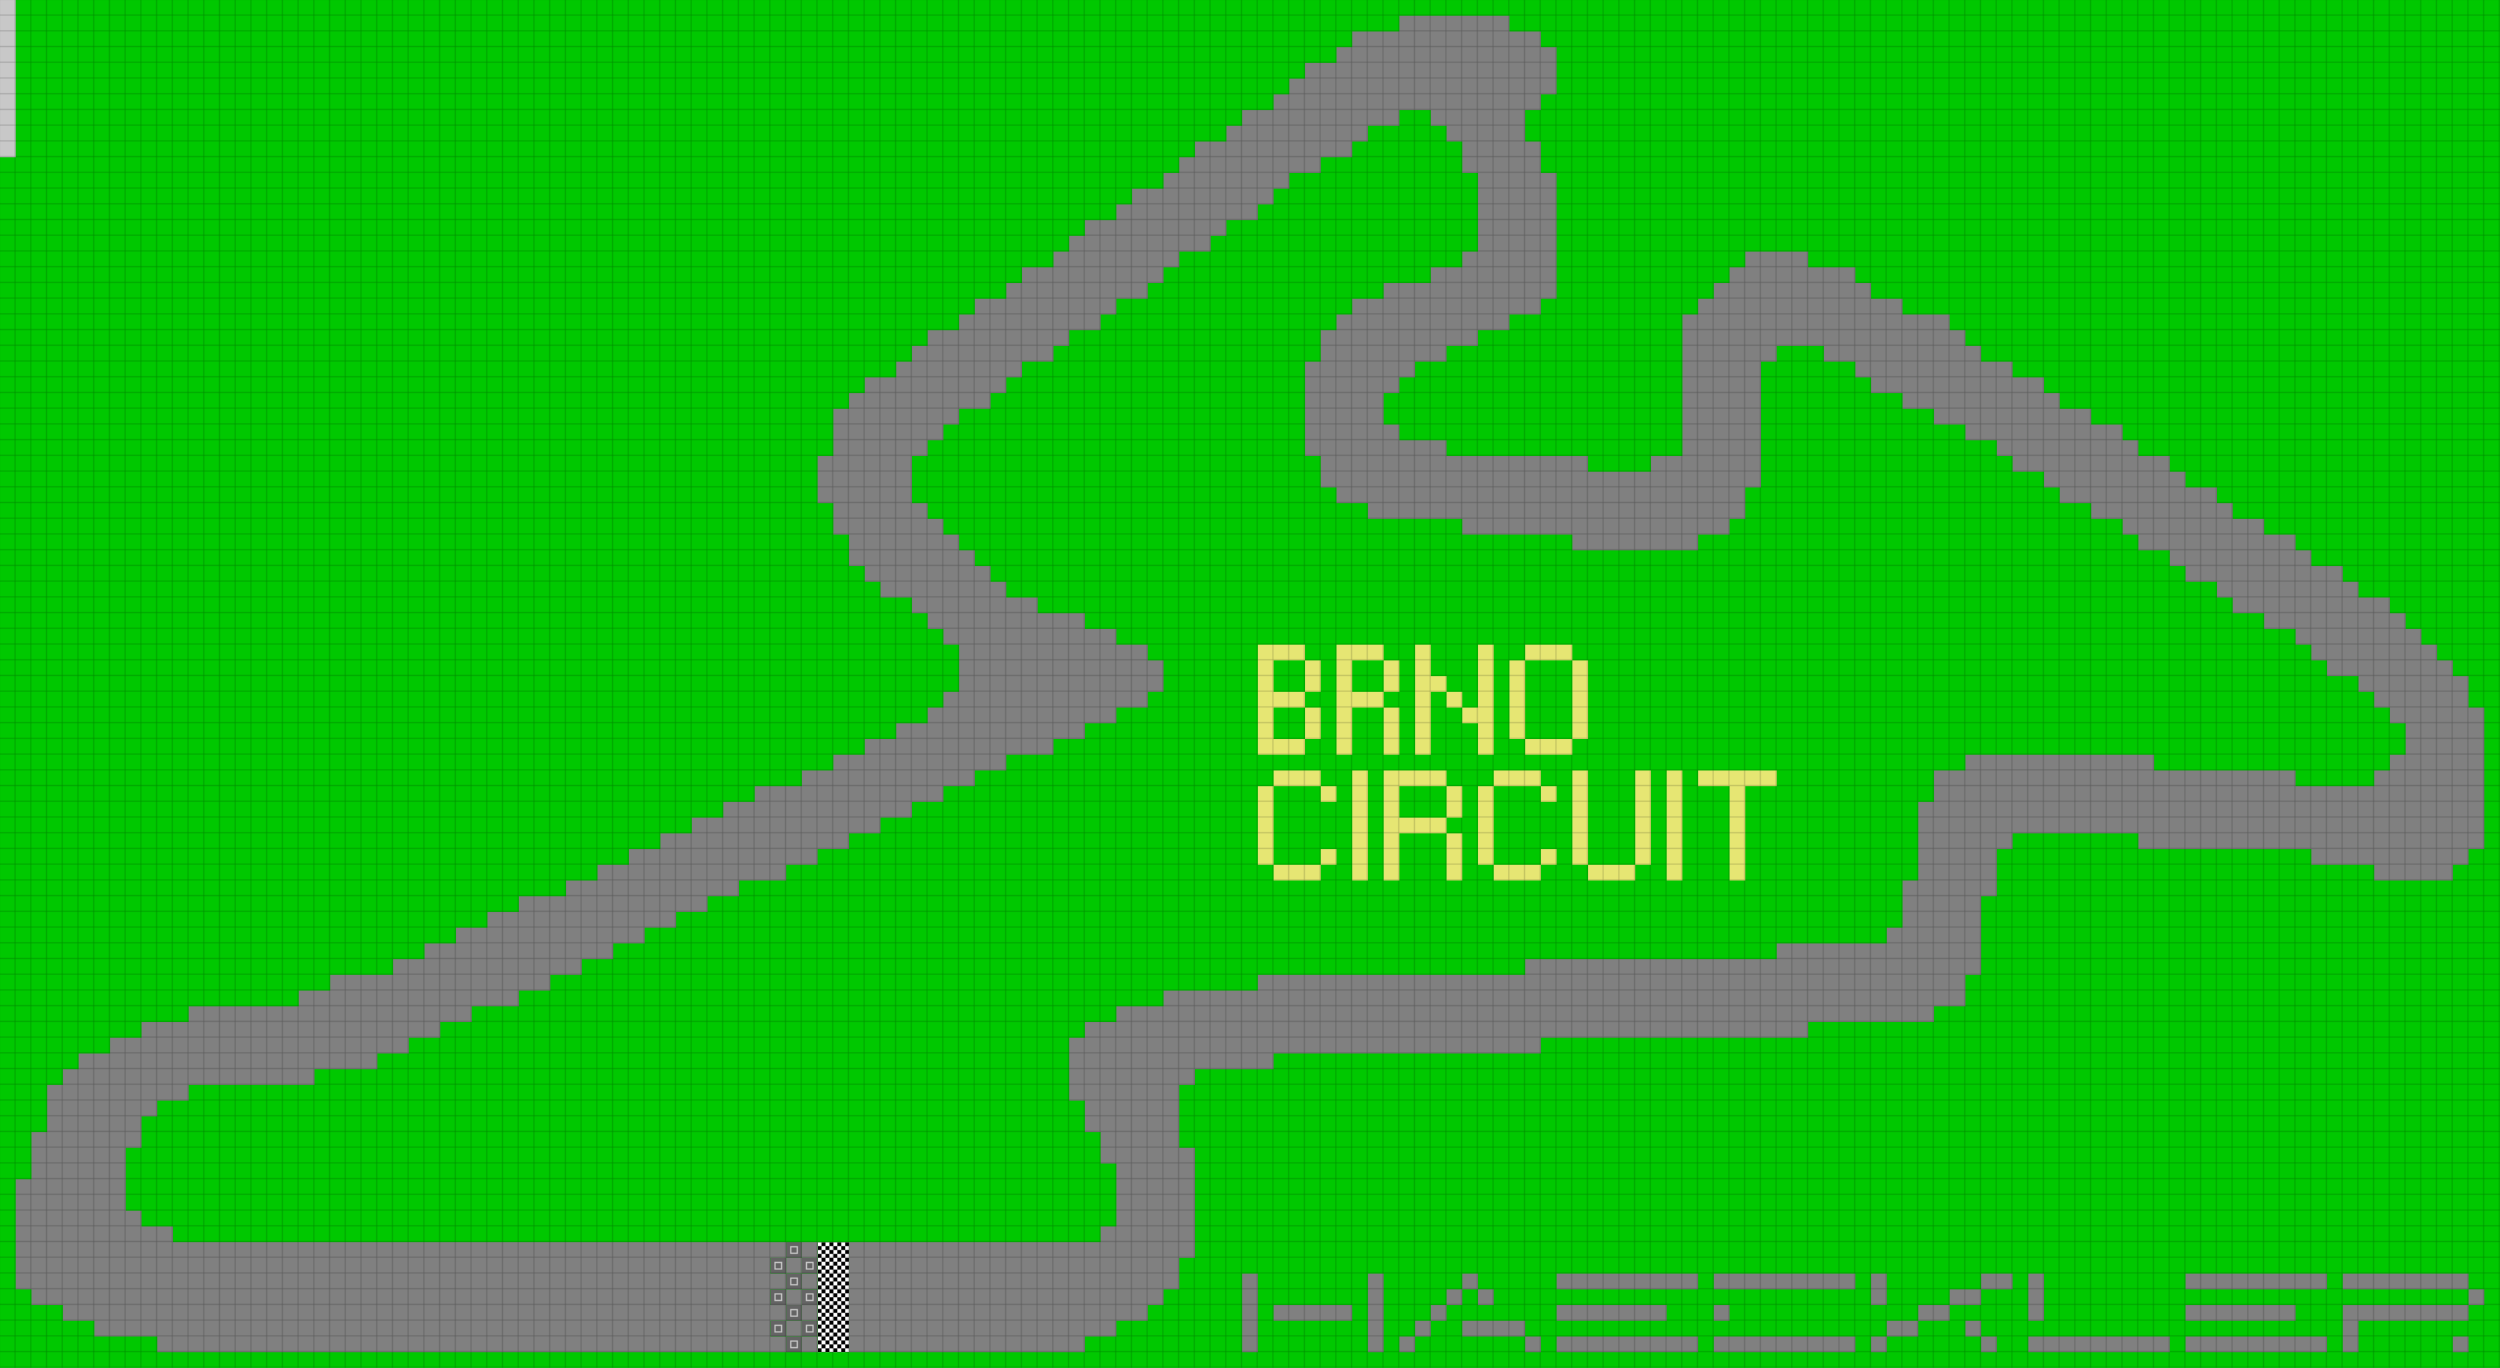 <svg height="1044" width="1908" id="mapSvgView" xmlns:xlink="http://www.w3.org/1999/xlink" version="1.1" xmlns="http://www.w3.org/2000/svg"> <defs> <style type="text/css"> .grass {fill: rgb(0, 200, 0);} .road {fill: rgb(128, 128, 128);} .start {fill: url(#startPattern)} .finish {fill: url(#finishPattern)} .mud {fill: rgb(100, 70, 0);} .sand {fill: rgb(230, 230, 115);} .water {fill: blue;} .earth {fill: brown;} .night {fill: black;} .parc {fill: rgb(200, 200, 200);} .cp1color {fill: rgb(0, 102, 255);} .cp2color {fill: rgb(0, 100, 200);} .cp3color {fill: rgb(0, 255, 102);} .cp4color {fill: rgb(0, 200, 0);} .cp5color {fill: rgb(255, 255, 0);} .cp6color {fill: rgb(200, 200, 0);} .cp7color {fill: rgb(255, 0, 0);} .cp8color {fill: rgb(200, 0, 0);} .cp9color {fill: rgb(255, 0, 255);} .cp1 {fill: url(#cp1pattern);} .cp2 {fill: url(#cp2pattern);} .cp3 {fill: url(#cp3pattern);} .cp4 {fill: url(#cp4pattern);} .cp5 {fill: url(#cp5pattern);} .cp6 {fill: url(#cp6pattern);} .cp7 {fill: url(#cp7pattern);} .cp8 {fill: url(#cp8pattern);} .cp9 {fill: url(#cp9pattern);} .primaryColor {fill: rgb(0, 255, 102);} </style> <pattern y="0" x="0" height="12" width="12" patternUnits="userSpaceOnUse" id="grid"> <line stroke-width="1" stroke="black" y2="12" x2="12" y1="0" x1="12"></line> <line stroke-width="1" stroke="black" y2="12" x2="12" y1="12" x1="0"></line> </pattern> <pattern y="0" x="0" height="12" width="12" patternUnits="userSpaceOnUse" id="finishPattern"> <rect fill="black" height="12" width="12" y="0" x="0"></rect> <path fill="white" d="M0,0L3,0L3,3L0,3L0,0M6,0L9,0L9,3L6,3L6,0M3,3L6,3L6,6L3,6L3,3M9,3L12,3L12,6L9,6L9,3"></path> <path fill="white" d="M0,6L3,6L3,9L0,9L0,6M6,6L9,6L9,9L6,9L6,6M3,9L6,9L6,12L3,12L3,9M9,9L12,9L12,12L9,12L9,9"></path> </pattern> <pattern y="0" x="0" height="12" width="12" patternUnits="userSpaceOnUse" id="startPattern"> <rect fill="rgb(100,100,100)" height="12" width="12" y="0" x="0"></rect> <rect stroke-width="1" stroke="rgb(200,200,200)" fill="none" height="5" width="5" y="3.5" x="3.5"></rect> &gt; </pattern> <pattern y="0" x="0" height="12" width="12" patternUnits="userSpaceOnUse" id="cp1pattern"> <rect class="cp1color" height="12" width="12" y="0" x="0"></rect> <path fill="black" d="M0,0L3,0L3,3L0,3L0,0M6,0L9,0L9,3L6,3L6,0M3,3L6,3L6,6L3,6L3,3M9,3L12,3L12,6L9,6L9,3"></path> <path fill="black" d="M0,6L3,6L3,9L0,9L0,6M6,6L9,6L9,9L6,9L6,6M3,9L6,9L6,12L3,12L3,9M9,9L12,9L12,12L9,12L9,9"></path> </pattern> <pattern y="0" x="0" height="12" width="12" patternUnits="userSpaceOnUse" id="cp2pattern"> <rect class="cp2color" height="12" width="12" y="0" x="0"></rect> <path fill="white" d="M0,0L3,0L3,3L0,3L0,0M6,0L9,0L9,3L6,3L6,0M3,3L6,3L6,6L3,6L3,3M9,3L12,3L12,6L9,6L9,3"></path> <path fill="white" d="M0,6L3,6L3,9L0,9L0,6M6,6L9,6L9,9L6,9L6,6M3,9L6,9L6,12L3,12L3,9M9,9L12,9L12,12L9,12L9,9"></path> </pattern> <pattern y="0" x="0" height="12" width="12" patternUnits="userSpaceOnUse" id="cp3pattern"> <rect class="cp3color" height="12" width="12" y="0" x="0"></rect> <path fill="black" d="M0,0L3,0L3,3L0,3L0,0M6,0L9,0L9,3L6,3L6,0M3,3L6,3L6,6L3,6L3,3M9,3L12,3L12,6L9,6L9,3"></path> <path fill="black" d="M0,6L3,6L3,9L0,9L0,6M6,6L9,6L9,9L6,9L6,6M3,9L6,9L6,12L3,12L3,9M9,9L12,9L12,12L9,12L9,9"></path> </pattern> <pattern y="0" x="0" height="12" width="12" patternUnits="userSpaceOnUse" id="cp4pattern"> <rect class="cp4color" height="12" width="12" y="0" x="0"></rect> <path fill="white" d="M0,0L3,0L3,3L0,3L0,0M6,0L9,0L9,3L6,3L6,0M3,3L6,3L6,6L3,6L3,3M9,3L12,3L12,6L9,6L9,3"></path> <path fill="white" d="M0,6L3,6L3,9L0,9L0,6M6,6L9,6L9,9L6,9L6,6M3,9L6,9L6,12L3,12L3,9M9,9L12,9L12,12L9,12L9,9"></path> </pattern> <pattern y="0" x="0" height="12" width="12" patternUnits="userSpaceOnUse" id="cp5pattern"> <rect class="cp5color" height="12" width="12" y="0" x="0"></rect> <path fill="black" d="M0,0L3,0L3,3L0,3L0,0M6,0L9,0L9,3L6,3L6,0M3,3L6,3L6,6L3,6L3,3M9,3L12,3L12,6L9,6L9,3"></path> <path fill="black" d="M0,6L3,6L3,9L0,9L0,6M6,6L9,6L9,9L6,9L6,6M3,9L6,9L6,12L3,12L3,9M9,9L12,9L12,12L9,12L9,9"></path> </pattern> <pattern y="0" x="0" height="12" width="12" patternUnits="userSpaceOnUse" id="cp6pattern"> <rect class="cp6color" height="12" width="12" y="0" x="0"></rect> <path fill="white" d="M0,0L3,0L3,3L0,3L0,0M6,0L9,0L9,3L6,3L6,0M3,3L6,3L6,6L3,6L3,3M9,3L12,3L12,6L9,6L9,3"></path> <path fill="white" d="M0,6L3,6L3,9L0,9L0,6M6,6L9,6L9,9L6,9L6,6M3,9L6,9L6,12L3,12L3,9M9,9L12,9L12,12L9,12L9,9"></path> </pattern> <pattern y="0" x="0" height="12" width="12" patternUnits="userSpaceOnUse" id="cp7pattern"> <rect class="cp7color" height="12" width="12" y="0" x="0"></rect> <path fill="black" d="M0,0L3,0L3,3L0,3L0,0M6,0L9,0L9,3L6,3L6,0M3,3L6,3L6,6L3,6L3,3M9,3L12,3L12,6L9,6L9,3"></path> <path fill="black" d="M0,6L3,6L3,9L0,9L0,6M6,6L9,6L9,9L6,9L6,6M3,9L6,9L6,12L3,12L3,9M9,9L12,9L12,12L9,12L9,9"></path> </pattern> <pattern y="0" x="0" height="12" width="12" patternUnits="userSpaceOnUse" id="cp8pattern"> <rect class="cp8color" height="12" width="12" y="0" x="0"></rect> <path fill="white" d="M0,0L3,0L3,3L0,3L0,0M6,0L9,0L9,3L6,3L6,0M3,3L6,3L6,6L3,6L3,3M9,3L12,3L12,6L9,6L9,3"></path> <path fill="white" d="M0,6L3,6L3,9L0,9L0,6M6,6L9,6L9,9L6,9L6,6M3,9L6,9L6,12L3,12L3,9M9,9L12,9L12,12L9,12L9,9"></path> </pattern> <pattern y="0" x="0" height="12" width="12" patternUnits="userSpaceOnUse" id="cp9pattern"> <rect class="cp9color" height="12" width="12" y="0" x="0"></rect> <path fill="black" d="M0,0L3,0L3,3L0,3L0,0M6,0L9,0L9,3L6,3L6,0M3,3L6,3L6,6L3,6L3,3M9,3L12,3L12,6L9,6L9,3"></path> <path fill="black" d="M0,6L3,6L3,9L0,9L0,6M6,6L9,6L9,9L6,9L6,6M3,9L6,9L6,12L3,12L3,9M9,9L12,9L12,12L9,12L9,9"></path> </pattern> </defs> <rect height="100%" width="100%" y="0" x="0" class="grass" id="mainfill"></rect> <g id="paths"><path class="parc" d="M0,0L0,0L12,0L12,120L0,120Z"></path><path class="road" d="M1068,12L1068,12L1152,12L1152,24L1176,24L1176,36L1188,36L1188,72L1176,72L1176,84L1164,84L1164,108L1176,108L1176,132L1188,132L1188,228L1176,228L1176,240L1152,240L1152,252L1128,252L1128,264L1104,264L1104,276L1080,276L1080,288L1068,288L1068,300L1056,300L1056,324L1068,324L1068,336L1104,336L1104,348L1212,348L1212,360L1260,360L1260,348L1284,348L1284,240L1296,240L1296,228L1308,228L1308,216L1320,216L1320,204L1332,204L1332,192L1380,192L1380,204L1416,204L1416,216L1428,216L1428,228L1452,228L1452,240L1488,240L1488,252L1500,252L1500,264L1512,264L1512,276L1536,276L1536,288L1560,288L1560,300L1572,300L1572,312L1596,312L1596,324L1620,324L1620,336L1632,336L1632,348L1656,348L1656,360L1668,360L1668,372L1692,372L1692,384L1704,384L1704,396L1728,396L1728,408L1752,408L1752,420L1764,420L1764,432L1788,432L1788,444L1800,444L1800,456L1824,456L1824,468L1836,468L1836,480L1848,480L1848,492L1860,492L1860,504L1872,504L1872,516L1884,516L1884,540L1896,540L1896,648L1884,648L1884,660L1872,660L1872,672L1812,672L1812,660L1764,660L1764,648L1632,648L1632,636L1536,636L1536,648L1524,648L1524,684L1512,684L1512,744L1500,744L1500,768L1476,768L1476,780L1380,780L1380,792L1176,792L1176,804L972,804L972,816L912,816L912,828L900,828L900,876L912,876L912,960L900,960L900,984L888,984L888,996L876,996L876,1008L852,1008L852,1020L828,1020L828,1032L648,1032L648,948L840,948L840,936L852,936L852,888L840,888L840,864L828,864L828,840L816,840L816,792L828,792L828,780L852,780L852,768L888,768L888,756L960,756L960,744L1164,744L1164,732L1356,732L1356,720L1440,720L1440,708L1452,708L1452,672L1464,672L1464,612L1476,612L1476,588L1500,588L1500,576L1644,576L1644,588L1752,588L1752,600L1812,600L1812,588L1824,588L1824,576L1836,576L1836,552L1824,552L1824,540L1812,540L1812,528L1800,528L1800,516L1776,516L1776,504L1764,504L1764,492L1752,492L1752,480L1728,480L1728,468L1704,468L1704,456L1692,456L1692,444L1668,444L1668,432L1656,432L1656,420L1632,420L1632,408L1620,408L1620,396L1596,396L1596,384L1572,384L1572,372L1560,372L1560,360L1536,360L1536,348L1524,348L1524,336L1500,336L1500,324L1476,324L1476,312L1452,312L1452,300L1428,300L1428,288L1416,288L1416,276L1392,276L1392,264L1356,264L1356,276L1344,276L1344,372L1332,372L1332,396L1320,396L1320,408L1296,408L1296,420L1200,420L1200,408L1116,408L1116,396L1044,396L1044,384L1020,384L1020,372L1008,372L1008,348L996,348L996,276L1008,276L1008,252L1020,252L1020,240L1032,240L1032,228L1056,228L1056,216L1092,216L1092,204L1116,204L1116,192L1128,192L1128,132L1116,132L1116,108L1104,108L1104,96L1092,96L1092,84L1068,84L1068,96L1044,96L1044,108L1032,108L1032,120L1008,120L1008,132L984,132L984,144L972,144L972,156L960,156L960,168L936,168L936,180L924,180L924,192L900,192L900,204L888,204L888,216L876,216L876,228L852,228L852,240L840,240L840,252L816,252L816,264L804,264L804,276L780,276L780,288L768,288L768,300L756,300L756,312L732,312L732,324L720,324L720,336L708,336L708,348L696,348L696,384L708,384L708,396L720,396L720,408L732,408L732,420L744,420L744,432L756,432L756,444L768,444L768,456L792,456L792,468L828,468L828,480L852,480L852,492L876,492L876,504L888,504L888,528L876,528L876,540L852,540L852,552L828,552L828,564L804,564L804,576L768,576L768,588L744,588L744,600L720,600L720,612L696,612L696,624L672,624L672,636L648,636L648,648L624,648L624,660L600,660L600,672L564,672L564,684L540,684L540,696L516,696L516,708L492,708L492,720L468,720L468,732L444,732L444,744L420,744L420,756L396,756L396,768L360,768L360,780L336,780L336,792L312,792L312,804L288,804L288,816L240,816L240,828L144,828L144,840L120,840L120,852L108,852L108,876L96,876L96,924L108,924L108,936L132,936L132,948L600,948L600,960L588,960L588,972L600,972L600,960L612,960L612,948L624,948L624,960L612,960L612,972L600,972L600,984L588,984L588,996L600,996L600,984L612,984L612,972L624,972L624,984L612,984L612,996L600,996L600,1008L588,1008L588,1020L600,1020L600,1008L612,1008L612,996L624,996L624,1008L612,1008L612,1020L600,1020L600,1032L120,1032L120,1020L72,1020L72,1008L48,1008L48,996L24,996L24,984L12,984L12,900L24,900L24,864L36,864L36,828L48,828L48,816L60,816L60,804L84,804L84,792L108,792L108,780L144,780L144,768L228,768L228,756L252,756L252,744L300,744L300,732L324,732L324,720L348,720L348,708L372,708L372,696L396,696L396,684L432,684L432,672L456,672L456,660L480,660L480,648L504,648L504,636L528,636L528,624L552,624L552,612L576,612L576,600L612,600L612,588L636,588L636,576L660,576L660,564L684,564L684,552L708,552L708,540L720,540L720,528L732,528L732,492L720,492L720,480L708,480L708,468L696,468L696,456L672,456L672,444L660,444L660,432L648,432L648,408L636,408L636,384L624,384L624,348L636,348L636,312L648,312L648,300L660,300L660,288L684,288L684,276L696,276L696,264L708,264L708,252L732,252L732,240L744,240L744,228L768,228L768,216L780,216L780,204L804,204L804,192L816,192L816,180L828,180L828,168L852,168L852,156L864,156L864,144L888,144L888,132L900,132L900,120L912,120L912,108L936,108L936,96L948,96L948,84L972,84L972,72L984,72L984,60L996,60L996,48L1020,48L1020,36L1032,36L1032,24L1068,24L1068,12M948,972L948,972L960,972L960,1032L948,1032L948,972M1044,972L1044,972L1056,972L1056,1032L1044,1032L1044,972M1116,972L1116,972L1128,972L1128,984L1116,984L1116,972M1128,984L1128,984L1140,984L1140,996L1128,996L1128,984M1116,984L1116,984L1116,996L1104,996L1104,984L1116,984M1188,972L1188,972L1296,972L1296,984L1188,984L1188,972M1308,972L1308,972L1416,972L1416,984L1308,984L1308,972M1428,972L1428,972L1440,972L1440,996L1428,996L1428,972M1512,972L1512,972L1536,972L1536,984L1512,984L1512,972M1512,984L1512,984L1512,996L1488,996L1488,984L1512,984M1548,972L1548,972L1560,972L1560,1008L1548,1008L1548,972M1668,972L1668,972L1776,972L1776,984L1668,984L1668,972M1788,972L1788,972L1884,972L1884,984L1788,984L1788,972M1884,984L1884,984L1896,984L1896,996L1884,996L1884,984M1104,996L1104,996L1104,1008L1092,1008L1092,996L1104,996M1488,996L1488,996L1488,1008L1464,1008L1464,996L1488,996M1884,996L1884,996L1884,1008L1800,1008L1800,1032L1788,1032L1788,996L1884,996M972,996L972,996L1032,996L1032,1008L972,1008L972,996M1092,1008L1092,1008L1092,1020L1080,1020L1080,1008L1092,1008M1188,996L1188,996L1272,996L1272,1008L1188,1008L1188,996M1308,996L1308,996L1320,996L1320,1008L1308,1008L1308,996M1464,1008L1464,1008L1464,1020L1440,1020L1440,1008L1464,1008M1668,996L1668,996L1752,996L1752,1008L1668,1008L1668,996M612,1020L612,1020L624,1020L624,1032L612,1032L612,1020M1080,1020L1080,1020L1080,1032L1068,1032L1068,1020L1080,1020M1116,1008L1116,1008L1164,1008L1164,1020L1116,1020L1116,1008M1164,1020L1164,1020L1176,1020L1176,1032L1164,1032L1164,1020M1440,1020L1440,1020L1440,1032L1428,1032L1428,1020L1440,1020M1500,1008L1500,1008L1512,1008L1512,1020L1500,1020L1500,1008M1512,1020L1512,1020L1524,1020L1524,1032L1512,1032L1512,1020M1188,1020L1188,1020L1296,1020L1296,1032L1188,1032L1188,1020M1308,1020L1308,1020L1416,1020L1416,1032L1308,1032L1308,1020M1548,1020L1548,1020L1656,1020L1656,1032L1548,1032L1548,1020M1668,1020L1668,1020L1776,1020L1776,1032L1668,1032L1668,1020M1872,1020L1872,1020L1884,1020L1884,1032L1872,1032Z"></path><path class="sand" d="M960,492L960,492L996,492L996,504L972,504L972,528L996,528L996,504L1008,504L1008,528L996,528L996,540L972,540L972,564L996,564L996,540L1008,540L1008,564L996,564L996,576L960,576L960,492M1020,492L1020,492L1056,492L1056,504L1032,504L1032,528L1056,528L1056,504L1068,504L1068,528L1056,528L1056,540L1032,540L1032,576L1020,576L1020,492M1080,492L1080,492L1092,492L1092,516L1104,516L1104,528L1092,528L1092,576L1080,576L1080,492M1128,492L1128,492L1140,492L1140,576L1128,576L1128,552L1116,552L1116,540L1104,540L1104,528L1116,528L1116,540L1128,540L1128,492M1164,492L1164,492L1200,492L1200,504L1164,504L1164,492M1164,504L1164,504L1164,564L1152,564L1152,504L1164,504M1200,504L1200,504L1212,504L1212,564L1200,564L1200,504M1056,540L1056,540L1068,540L1068,576L1056,576L1056,540M1164,564L1164,564L1200,564L1200,576L1164,576L1164,564M972,588L972,588L1008,588L1008,600L972,600L972,588M972,600L972,600L972,660L960,660L960,600L972,600M1008,600L1008,600L1020,600L1020,612L1008,612L1008,600M1032,588L1032,588L1044,588L1044,672L1032,672L1032,588M1056,588L1056,588L1104,588L1104,600L1068,600L1068,624L1104,624L1104,600L1116,600L1116,624L1104,624L1104,636L1068,636L1068,672L1056,672L1056,588M1140,588L1140,588L1176,588L1176,600L1140,600L1140,588M1140,600L1140,600L1140,660L1128,660L1128,600L1140,600M1176,600L1176,600L1188,600L1188,612L1176,612L1176,600M1200,588L1200,588L1212,588L1212,660L1200,660L1200,588M1248,588L1248,588L1260,588L1260,660L1248,660L1248,588M1272,588L1272,588L1284,588L1284,672L1272,672L1272,588M1296,588L1296,588L1356,588L1356,600L1332,600L1332,672L1320,672L1320,600L1296,600L1296,588M1104,636L1104,636L1116,636L1116,672L1104,672L1104,636M972,660L972,660L1008,660L1008,648L1020,648L1020,660L1008,660L1008,672L972,672L972,660M1140,660L1140,660L1176,660L1176,648L1188,648L1188,660L1176,660L1176,672L1140,672L1140,660M1212,660L1212,660L1248,660L1248,672L1212,672Z"></path><path class="start" d="M600,948L600,948L612,948L612,960L600,960L600,948M612,960L612,960L624,960L624,972L612,972L612,960M600,960L600,960L600,972L588,972L588,960L600,960M600,972L600,972L612,972L612,984L600,984L600,972M612,984L612,984L624,984L624,996L612,996L612,984M600,984L600,984L600,996L588,996L588,984L600,984M600,996L600,996L612,996L612,1008L600,1008L600,996M612,1008L612,1008L624,1008L624,1020L612,1020L612,1008M600,1008L600,1008L600,1020L588,1020L588,1008L600,1008M600,1020L600,1020L612,1020L612,1032L600,1032Z"></path><path class="finish" d="M624,948L624,948L648,948L648,1032L624,1032Z"></path></g> <rect opacity=".3" fill="url(#grid)" height="100%" width="100%" y="0" x="0"></rect></svg>